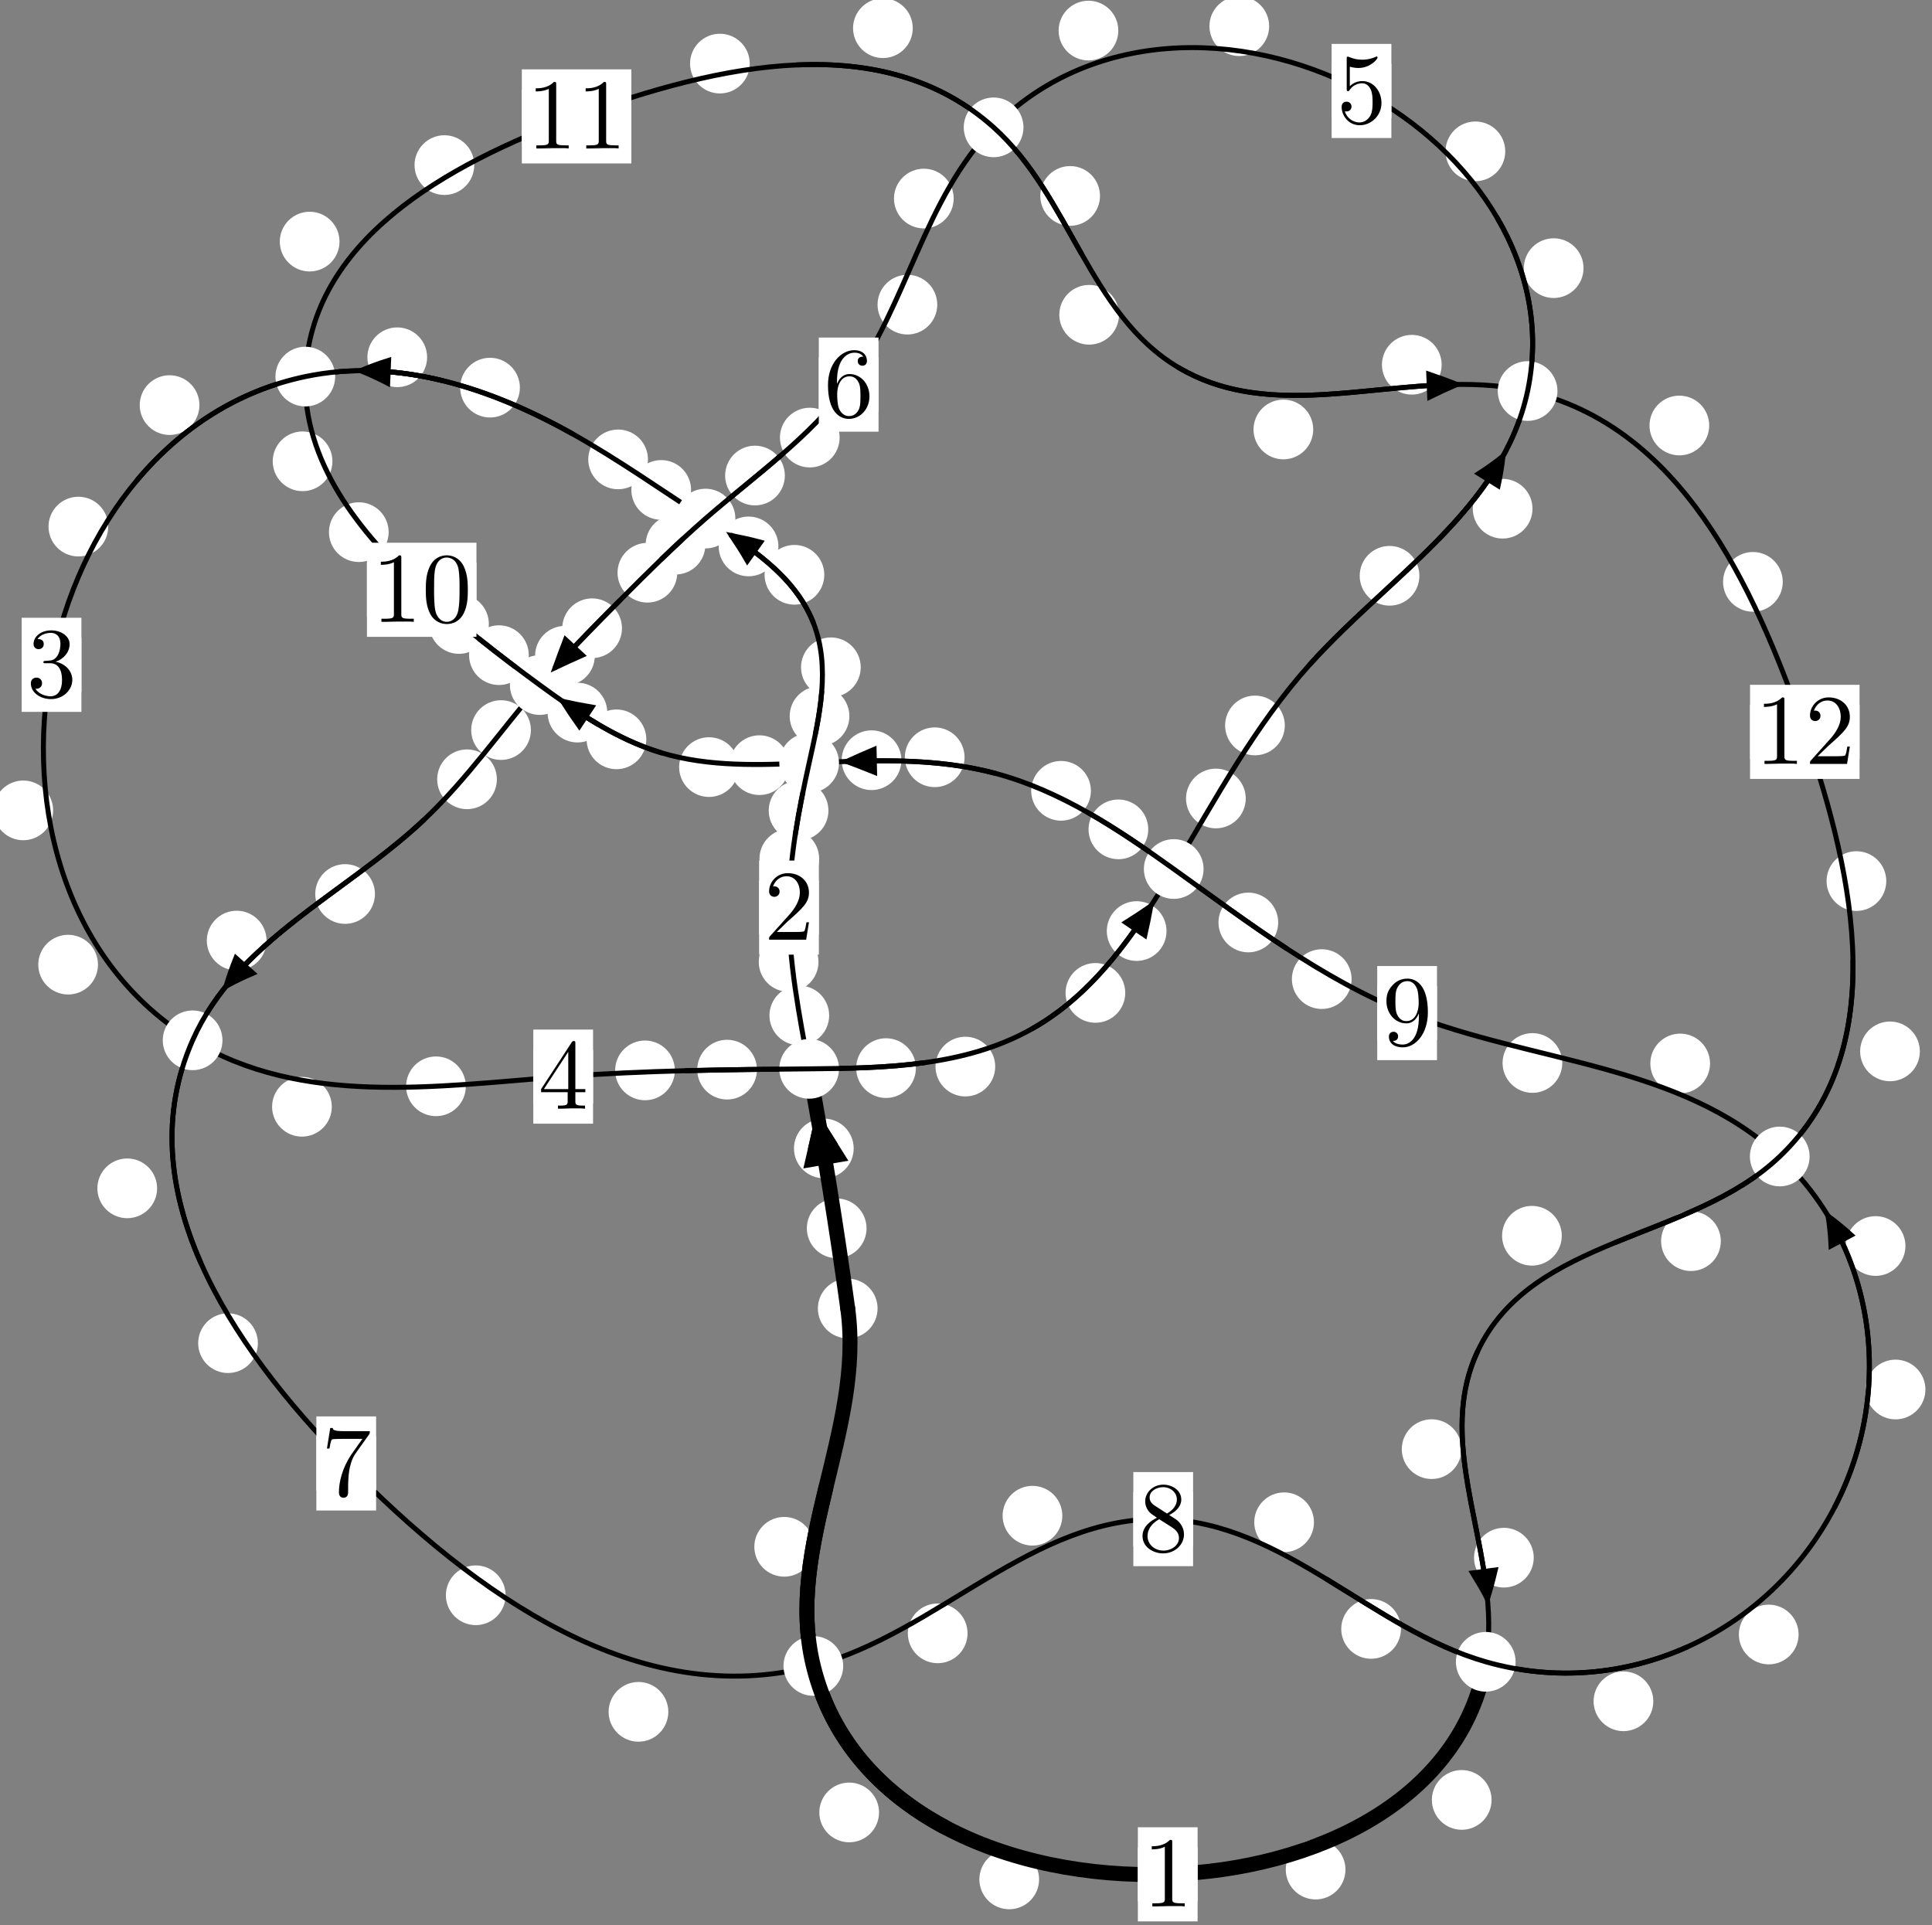 <?xml version="1.0"?>
<!-- Created by MetaPost 1.999 on 2021.07.06:0008 -->
<svg version="1.1" xmlns="http://www.w3.org/2000/svg" xmlns:xlink="http://www.w3.org/1999/xlink" width="193.403" height="192.712" viewBox="0 0 193.403 192.712">
<rect x="0" y="0" width="193.403" height="192.712" fill="#808080" stroke="none"/>
<!-- Original BoundingBox: -81.658325 -85.343994 111.745041 107.368011 -->
  <defs>
    <g transform="scale(0.01,0.01)" id="GLYPHcmr10_48">
      <path style="fill-rule: evenodd;" d="M460 -320C460 -400,455 -480,420 -554C374 -650,292 -666,250 -666C190 -666,117 -640,76 -547C44 -478,39 -400,39 -320C39 -245,43 -155,84 -79C127 2,200 22,249 22C303 22,379 1,423 -94C455 -163,460 -241,460 -320M249 -0C210 -0,151 -25,133 -121C122 -181,122 -273,122 -332C122 -396,122 -462,130 -516C149 -635,224 -644,249 -644C282 -644,348 -626,367 -527C377 -471,377 -395,377 -332C377 -257,377 -189,366 -125C351 -30,294 -0,249 -0"></path>
    </g>
    <g transform="scale(0.01,0.01)" id="GLYPHcmr10_49">
      <path style="fill-rule: evenodd;" d="M294 -640C294 -664,294 -666,271 -666C209 -602,121 -602,89 -602L89 -571C109 -571,168 -571,220 -597L220 -79C220 -43,217 -31,127 -31L95 -31L95 -0L257 -0L130 -3L217 -3L257 -3L297 -3L384 -3L419 -0L419 -31L387 -31C297 -31,294 -42,294 -79"></path>
    </g>
    <g transform="scale(0.01,0.01)" id="GLYPHcmr10_50">
      <path style="fill-rule: evenodd;" d="M127 -77L233 -180C389 -318,449 -372,449 -472C449 -586,359 -666,237 -666C124 -666,50 -574,50 -485C50 -429,100 -429,103 -429C120 -429,155 -441,155 -482C155 -508,137 -534,102 -534C94 -534,92 -534,89 -533C112 -598,166 -635,224 -635C315 -635,358 -554,358 -472C358 -392,308 -313,253 -251L61 -37C50 -26,50 -24,50 -0L421 -0L449 -174L424 -174C419 -144,412 -100,402 -85C395 -77,329 -77,307 -77"></path>
    </g>
    <g transform="scale(0.01,0.01)" id="GLYPHcmr10_51">
      <path style="fill-rule: evenodd;" d="M290 -352C372 -379,430 -449,430 -528C430 -610,342 -666,246 -666C145 -666,69 -606,69 -530C69 -497,91 -478,120 -478C151 -478,171 -500,171 -529C171 -579,124 -579,109 -579C140 -628,206 -641,242 -641C283 -641,338 -619,338 -529C338 -517,336 -459,310 -415C280 -367,246 -364,221 -363C213 -362,189 -360,182 -360C174 -359,167 -358,167 -348C167 -337,174 -337,191 -337L235 -337C317 -337,354 -269,354 -171C354 -35,285 -6,241 -6C198 -6,123 -23,88 -82C123 -77,154 -99,154 -137C154 -173,127 -193,98 -193C74 -193,42 -179,42 -135C42 -44,135 22,244 22C366 22,457 -69,457 -171C457 -253,394 -331,290 -352"></path>
    </g>
    <g transform="scale(0.01,0.01)" id="GLYPHcmr10_52">
      <path style="fill-rule: evenodd;" d="M294 -165L294 -78C294 -42,292 -31,218 -31L197 -31L197 -0L332 -0L238 -3L290 -3L332 -3L374 -3L427 -3L468 -0L468 -31L447 -31C373 -31,371 -42,371 -78L371 -165L471 -165L471 -196L371 -196L371 -651C371 -671,371 -677,355 -677C346 -677,343 -677,335 -665L28 -196L28 -165M300 -196L56 -196L300 -569"></path>
    </g>
    <g transform="scale(0.01,0.01)" id="GLYPHcmr10_53">
      <path style="fill-rule: evenodd;" d="M449 -201C449 -320,367 -420,259 -420C211 -420,168 -404,132 -369L132 -564C152 -558,185 -551,217 -551C340 -551,410 -642,410 -655C410 -661,407 -666,400 -666C399 -666,397 -666,392 -663C372 -654,323 -634,256 -634C216 -634,170 -641,123 -662C115 -665,113 -665,111 -665C101 -665,101 -657,101 -641L101 -345C101 -327,101 -319,115 -319C122 -319,124 -322,128 -328C139 -344,176 -398,257 -398C309 -398,334 -352,342 -334C358 -297,360 -258,360 -208C360 -173,360 -113,336 -71C312 -32,275 -6,229 -6C156 -6,99 -59,82 -118C85 -117,88 -116,99 -116C132 -116,149 -141,149 -165C149 -189,132 -214,99 -214C85 -214,50 -207,50 -161C50 -75,119 22,231 22C347 22,449 -74,449 -201"></path>
    </g>
    <g transform="scale(0.01,0.01)" id="GLYPHcmr10_54">
      <path style="fill-rule: evenodd;" d="M132 -328L132 -352C132 -605,256 -641,307 -641C331 -641,373 -635,395 -601C380 -601,340 -601,340 -556C340 -525,364 -510,386 -510C402 -510,432 -519,432 -558C432 -618,388 -666,305 -666C177 -666,42 -537,42 -316C42 -49,158 22,251 22C362 22,457 -72,457 -204C457 -331,368 -427,257 -427C189 -427,152 -376,132 -328M251 -6C188 -6,158 -66,152 -81C134 -128,134 -208,134 -226C134 -304,166 -404,256 -404C272 -404,318 -404,349 -342C367 -305,367 -254,367 -205C367 -157,367 -107,350 -71C320 -11,274 -6,251 -6"></path>
    </g>
    <g transform="scale(0.01,0.01)" id="GLYPHcmr10_55">
      <path style="fill-rule: evenodd;" d="M476 -609C485 -621,485 -623,485 -644L242 -644C120 -644,118 -657,114 -676L89 -676L56 -470L81 -470C84 -486,93 -549,106 -561C113 -567,191 -567,204 -567L411 -567C400 -551,321 -442,299 -409C209 -274,176 -135,176 -33C176 -23,176 22,222 22C268 22,268 -23,268 -33L268 -84C268 -139,271 -194,279 -248C283 -271,297 -357,341 -419"></path>
    </g>
    <g transform="scale(0.01,0.01)" id="GLYPHcmr10_56">
      <path style="fill-rule: evenodd;" d="M163 -457C117 -487,113 -521,113 -538C113 -599,178 -641,249 -641C322 -641,386 -589,386 -517C386 -460,347 -412,287 -377M309 -362C381 -399,430 -451,430 -517C430 -609,341 -666,250 -666C150 -666,69 -592,69 -499C69 -481,71 -436,113 -389C124 -377,161 -352,186 -335C128 -306,42 -250,42 -151C42 -45,144 22,249 22C362 22,457 -61,457 -168C457 -204,446 -249,408 -291C389 -312,373 -322,309 -362M209 -320L332 -242C360 -223,407 -193,407 -132C407 -58,332 -6,250 -6C164 -6,92 -68,92 -151C92 -209,124 -273,209 -320"></path>
    </g>
    <g transform="scale(0.01,0.01)" id="GLYPHcmr10_57">
      <path style="fill-rule: evenodd;" d="M367 -318L367 -286C367 -52,263 -6,205 -6C188 -6,134 -8,107 -42C151 -42,159 -71,159 -88C159 -119,135 -134,113 -134C97 -134,67 -125,67 -86C67 -19,121 22,206 22C335 22,457 -114,457 -329C457 -598,342 -666,253 -666C198 -666,149 -648,106 -603C65 -558,42 -516,42 -441C42 -316,130 -218,242 -218C303 -218,344 -260,367 -318M243 -241C227 -241,181 -241,150 -304C132 -341,132 -391,132 -440C132 -494,132 -541,153 -578C180 -628,218 -641,253 -641C299 -641,332 -607,349 -562C361 -530,365 -467,365 -421C365 -338,331 -241,243 -241"></path>
    </g>
  </defs>
  <path d="M86.745 122.964C86.745 122.171,86.43 121.411,85.87 120.85C85.309 120.29,84.549 119.975,83.756 119.975C82.964 119.975,82.204 120.29,81.643 120.85C81.083 121.411,80.768 122.171,80.768 122.964C80.768 123.756,81.083 124.517,81.643 125.077C82.204 125.638,82.964 125.953,83.756 125.953C84.549 125.953,85.309 125.638,85.87 125.077C86.43 124.517,86.745 123.756,86.745 122.964Z" style="fill: rgb(100%,100%,100%);stroke: none;"></path>
  <path d="M87.85 130.988C87.85 130.195,87.535 129.435,86.975 128.875C86.414 128.314,85.654 127.999,84.862 127.999C84.069 127.999,83.309 128.314,82.748 128.875C82.188 129.435,81.873 130.195,81.873 130.988C81.873 131.781,82.188 132.541,82.748 133.101C83.309 133.662,84.069 133.977,84.862 133.977C85.654 133.977,86.414 133.662,86.975 133.101C87.535 132.541,87.85 131.781,87.85 130.988Z" style="fill: rgb(100%,100%,100%);stroke: none;"></path>
  <path d="M83.003 101.656C83.003 100.863,82.688 100.103,82.128 99.542C81.567 98.982,80.807 98.667,80.015 98.667C79.222 98.667,78.462 98.982,77.901 99.542C77.341 100.103,77.026 100.863,77.026 101.656C77.026 102.448,77.341 103.209,77.901 103.769C78.462 104.33,79.222 104.645,80.015 104.645C80.807 104.645,81.567 104.33,82.128 103.769C82.688 103.209,83.003 102.448,83.003 101.656Z" style="fill: rgb(100%,100%,100%);stroke: none;"></path>
  <path d="M85.458 114.966C85.458 114.173,85.143 113.413,84.582 112.852C84.022 112.292,83.262 111.977,82.469 111.977C81.676 111.977,80.916 112.292,80.356 112.852C79.795 113.413,79.48 114.173,79.48 114.966C79.48 115.758,79.795 116.519,80.356 117.079C80.916 117.64,81.676 117.954,82.469 117.954C83.262 117.954,84.022 117.64,84.582 117.079C85.143 116.519,85.458 115.758,85.458 114.966Z" style="fill: rgb(100%,100%,100%);stroke: none;"></path>
  <path d="M82.004 85.969C82.004 85.177,81.689 84.416,81.128 83.856C80.568 83.295,79.808 82.98,79.015 82.98C78.222 82.98,77.462 83.295,76.902 83.856C76.341 84.416,76.026 85.177,76.026 85.969C76.026 86.762,76.341 87.522,76.902 88.083C77.462 88.643,78.222 88.958,79.015 88.958C79.808 88.958,80.568 88.643,81.128 88.083C81.689 87.522,82.004 86.762,82.004 85.969Z" style="fill: rgb(100%,100%,100%);stroke: none;"></path>
  <path d="M81.934 96.297C81.934 95.504,81.619 94.744,81.058 94.183C80.498 93.623,79.738 93.308,78.945 93.308C78.152 93.308,77.392 93.623,76.832 94.183C76.271 94.744,75.956 95.504,75.956 96.297C75.956 97.089,76.271 97.85,76.832 98.41C77.392 98.971,78.152 99.285,78.945 99.285C79.738 99.285,80.498 98.971,81.058 98.41C81.619 97.85,81.934 97.089,81.934 96.297Z" style="fill: rgb(100%,100%,100%);stroke: none;"></path>
  <path d="M85.028 71.692C85.028 70.9,84.713 70.14,84.153 69.579C83.592 69.019,82.832 68.704,82.039 68.704C81.247 68.704,80.486 69.019,79.926 69.579C79.366 70.14,79.051 70.9,79.051 71.692C79.051 72.485,79.366 73.245,79.926 73.806C80.486 74.366,81.247 74.681,82.039 74.681C82.832 74.681,83.592 74.366,84.153 73.806C84.713 73.245,85.028 72.485,85.028 71.692Z" style="fill: rgb(100%,100%,100%);stroke: none;"></path>
  <path d="M82.931 81.149C82.931 80.356,82.616 79.596,82.055 79.035C81.495 78.475,80.735 78.16,79.942 78.16C79.149 78.16,78.389 78.475,77.829 79.035C77.268 79.596,76.953 80.356,76.953 81.149C76.953 81.941,77.268 82.702,77.829 83.262C78.389 83.822,79.149 84.137,79.942 84.137C80.735 84.137,81.495 83.822,82.055 83.262C82.616 82.702,82.931 81.941,82.931 81.149Z" style="fill: rgb(100%,100%,100%);stroke: none;"></path>
  <path d="M82.515 57.542C82.515 56.749,82.201 55.989,81.64 55.429C81.08 54.868,80.319 54.553,79.527 54.553C78.734 54.553,77.974 54.868,77.413 55.429C76.853 55.989,76.538 56.749,76.538 57.542C76.538 58.335,76.853 59.095,77.413 59.655C77.974 60.216,78.734 60.531,79.527 60.531C80.319 60.531,81.08 60.216,81.64 59.655C82.201 59.095,82.515 58.335,82.515 57.542Z" style="fill: rgb(100%,100%,100%);stroke: none;"></path>
  <path d="M86.164 66.8C86.164 66.008,85.849 65.248,85.289 64.687C84.728 64.127,83.968 63.812,83.175 63.812C82.383 63.812,81.623 64.127,81.062 64.687C80.502 65.248,80.187 66.008,80.187 66.8C80.187 67.593,80.502 68.353,81.062 68.914C81.623 69.474,82.383 69.789,83.175 69.789C83.968 69.789,84.728 69.474,85.289 68.914C85.849 68.353,86.164 67.593,86.164 66.8Z" style="fill: rgb(100%,100%,100%);stroke: none;"></path>
  <path d="M69.18 49.047C69.18 48.254,68.865 47.494,68.304 46.933C67.744 46.373,66.984 46.058,66.191 46.058C65.398 46.058,64.638 46.373,64.078 46.933C63.517 47.494,63.202 48.254,63.202 49.047C63.202 49.839,63.517 50.6,64.078 51.16C64.638 51.721,65.398 52.036,66.191 52.036C66.984 52.036,67.744 51.721,68.304 51.16C68.865 50.6,69.18 49.839,69.18 49.047Z" style="fill: rgb(100%,100%,100%);stroke: none;"></path>
  <path d="M77.923 54.701C77.923 53.908,77.608 53.148,77.048 52.588C76.488 52.027,75.727 51.712,74.935 51.712C74.142 51.712,73.382 52.027,72.821 52.588C72.261 53.148,71.946 53.908,71.946 54.701C71.946 55.494,72.261 56.254,72.821 56.814C73.382 57.375,74.142 57.69,74.935 57.69C75.727 57.69,76.488 57.375,77.048 56.814C77.608 56.254,77.923 55.494,77.923 54.701Z" style="fill: rgb(100%,100%,100%);stroke: none;"></path>
  <path d="M52.043 38.805C52.043 38.012,51.728 37.252,51.168 36.692C50.607 36.131,49.847 35.816,49.054 35.816C48.262 35.816,47.501 36.131,46.941 36.692C46.38 37.252,46.065 38.012,46.065 38.805C46.065 39.598,46.38 40.358,46.941 40.918C47.501 41.479,48.262 41.794,49.054 41.794C49.847 41.794,50.607 41.479,51.168 40.918C51.728 40.358,52.043 39.598,52.043 38.805Z" style="fill: rgb(100%,100%,100%);stroke: none;"></path>
  <path d="M64.864 45.989C64.864 45.196,64.549 44.436,63.989 43.875C63.428 43.315,62.668 43,61.875 43C61.083 43,60.322 43.315,59.762 43.875C59.202 44.436,58.887 45.196,58.887 45.989C58.887 46.781,59.202 47.541,59.762 48.102C60.322 48.662,61.083 48.977,61.875 48.977C62.668 48.977,63.428 48.662,63.989 48.102C64.549 47.541,64.864 46.781,64.864 45.989Z" style="fill: rgb(100%,100%,100%);stroke: none;"></path>
  <path d="M19.964 40.554C19.964 39.761,19.65 39.001,19.089 38.441C18.529 37.88,17.768 37.565,16.976 37.565C16.183 37.565,15.423 37.88,14.862 38.441C14.302 39.001,13.987 39.761,13.987 40.554C13.987 41.347,14.302 42.107,14.862 42.667C15.423 43.228,16.183 43.543,16.976 43.543C17.768 43.543,18.529 43.228,19.089 42.667C19.65 42.107,19.964 41.347,19.964 40.554Z" style="fill: rgb(100%,100%,100%);stroke: none;"></path>
  <path d="M42.756 35.765C42.756 34.973,42.441 34.212,41.88 33.652C41.32 33.091,40.56 32.776,39.767 32.776C38.974 32.776,38.214 33.091,37.654 33.652C37.093 34.212,36.778 34.973,36.778 35.765C36.778 36.558,37.093 37.318,37.654 37.879C38.214 38.439,38.974 38.754,39.767 38.754C40.56 38.754,41.32 38.439,41.88 37.879C42.441 37.318,42.756 36.558,42.756 35.765Z" style="fill: rgb(100%,100%,100%);stroke: none;"></path>
  <path d="M5.319 81.126C5.319 80.333,5.004 79.573,4.444 79.012C3.883 78.452,3.123 78.137,2.33 78.137C1.538 78.137,0.778 78.452,0.217 79.012C-0.343 79.573,-0.658 80.333,-0.658 81.126C-0.658 81.918,-0.343 82.678,0.217 83.239C0.778 83.799,1.538 84.114,2.33 84.114C3.123 84.114,3.883 83.799,4.444 83.239C5.004 82.678,5.319 81.918,5.319 81.126Z" style="fill: rgb(100%,100%,100%);stroke: none;"></path>
  <path d="M10.834 52.716C10.834 51.923,10.519 51.163,9.959 50.602C9.398 50.042,8.638 49.727,7.846 49.727C7.053 49.727,6.293 50.042,5.732 50.602C5.172 51.163,4.857 51.923,4.857 52.716C4.857 53.508,5.172 54.268,5.732 54.829C6.293 55.389,7.053 55.704,7.846 55.704C8.638 55.704,9.398 55.389,9.959 54.829C10.519 54.268,10.834 53.508,10.834 52.716Z" style="fill: rgb(100%,100%,100%);stroke: none;"></path>
  <path d="M33.215 110.796C33.215 110.003,32.9 109.243,32.339 108.682C31.779 108.122,31.019 107.807,30.226 107.807C29.433 107.807,28.673 108.122,28.113 108.682C27.552 109.243,27.237 110.003,27.237 110.796C27.237 111.588,27.552 112.349,28.113 112.909C28.673 113.469,29.433 113.784,30.226 113.784C31.019 113.784,31.779 113.469,32.339 112.909C32.9 112.349,33.215 111.588,33.215 110.796Z" style="fill: rgb(100%,100%,100%);stroke: none;"></path>
  <path d="M9.809 96.569C9.809 95.776,9.494 95.016,8.934 94.455C8.373 93.895,7.613 93.58,6.82 93.58C6.028 93.58,5.268 93.895,4.707 94.455C4.147 95.016,3.832 95.776,3.832 96.569C3.832 97.361,4.147 98.122,4.707 98.682C5.268 99.242,6.028 99.557,6.82 99.557C7.613 99.557,8.373 99.242,8.934 98.682C9.494 98.122,9.809 97.361,9.809 96.569Z" style="fill: rgb(100%,100%,100%);stroke: none;"></path>
  <path d="M67.557 107.154C67.557 106.362,67.242 105.601,66.681 105.041C66.121 104.48,65.361 104.165,64.568 104.165C63.775 104.165,63.015 104.48,62.455 105.041C61.894 105.601,61.579 106.362,61.579 107.154C61.579 107.947,61.894 108.707,62.455 109.268C63.015 109.828,63.775 110.143,64.568 110.143C65.361 110.143,66.121 109.828,66.681 109.268C67.242 108.707,67.557 107.947,67.557 107.154Z" style="fill: rgb(100%,100%,100%);stroke: none;"></path>
  <path d="M46.633 108.747C46.633 107.955,46.318 107.195,45.757 106.634C45.197 106.074,44.436 105.759,43.644 105.759C42.851 105.759,42.091 106.074,41.53 106.634C40.97 107.195,40.655 107.955,40.655 108.747C40.655 109.54,40.97 110.3,41.53 110.861C42.091 111.421,42.851 111.736,43.644 111.736C44.436 111.736,45.197 111.421,45.757 110.861C46.318 110.3,46.633 109.54,46.633 108.747Z" style="fill: rgb(100%,100%,100%);stroke: none;"></path>
  <path d="M91.685 106.926C91.685 106.133,91.37 105.373,90.81 104.812C90.249 104.252,89.489 103.937,88.697 103.937C87.904 103.937,87.144 104.252,86.583 104.812C86.023 105.373,85.708 106.133,85.708 106.926C85.708 107.718,86.023 108.479,86.583 109.039C87.144 109.6,87.904 109.915,88.697 109.915C89.489 109.915,90.249 109.6,90.81 109.039C91.37 108.479,91.685 107.718,91.685 106.926Z" style="fill: rgb(100%,100%,100%);stroke: none;"></path>
  <path d="M75.775 107.079C75.775 106.287,75.46 105.526,74.9 104.966C74.339 104.405,73.579 104.09,72.786 104.09C71.994 104.09,71.234 104.405,70.673 104.966C70.113 105.526,69.798 106.287,69.798 107.079C69.798 107.872,70.113 108.632,70.673 109.193C71.234 109.753,71.994 110.068,72.786 110.068C73.579 110.068,74.339 109.753,74.9 109.193C75.46 108.632,75.775 107.872,75.775 107.079Z" style="fill: rgb(100%,100%,100%);stroke: none;"></path>
  <path d="M112.644 99.397C112.644 98.604,112.329 97.844,111.769 97.283C111.209 96.723,110.448 96.408,109.656 96.408C108.863 96.408,108.103 96.723,107.542 97.283C106.982 97.844,106.667 98.604,106.667 99.397C106.667 100.189,106.982 100.95,107.542 101.51C108.103 102.071,108.863 102.385,109.656 102.385C110.448 102.385,111.209 102.071,111.769 101.51C112.329 100.95,112.644 100.189,112.644 99.397Z" style="fill: rgb(100%,100%,100%);stroke: none;"></path>
  <path d="M99.626 106.772C99.626 105.98,99.311 105.22,98.75 104.659C98.19 104.099,97.43 103.784,96.637 103.784C95.844 103.784,95.084 104.099,94.524 104.659C93.963 105.22,93.648 105.98,93.648 106.772C93.648 107.565,93.963 108.325,94.524 108.886C95.084 109.446,95.844 109.761,96.637 109.761C97.43 109.761,98.19 109.446,98.75 108.886C99.311 108.325,99.626 107.565,99.626 106.772Z" style="fill: rgb(100%,100%,100%);stroke: none;"></path>
  <path d="M124.705 79.935C124.705 79.142,124.39 78.382,123.829 77.821C123.269 77.261,122.509 76.946,121.716 76.946C120.923 76.946,120.163 77.261,119.603 77.821C119.042 78.382,118.727 79.142,118.727 79.935C118.727 80.727,119.042 81.487,119.603 82.048C120.163 82.608,120.923 82.923,121.716 82.923C122.509 82.923,123.269 82.608,123.829 82.048C124.39 81.487,124.705 80.727,124.705 79.935Z" style="fill: rgb(100%,100%,100%);stroke: none;"></path>
  <path d="M116.774 93.207C116.774 92.414,116.459 91.654,115.898 91.093C115.338 90.533,114.578 90.218,113.785 90.218C112.992 90.218,112.232 90.533,111.672 91.093C111.111 91.654,110.796 92.414,110.796 93.207C110.796 93.999,111.111 94.759,111.672 95.32C112.232 95.88,112.992 96.195,113.785 96.195C114.578 96.195,115.338 95.88,115.898 95.32C116.459 94.759,116.774 93.999,116.774 93.207Z" style="fill: rgb(100%,100%,100%);stroke: none;"></path>
  <path d="M142.089 57.641C142.089 56.848,141.774 56.088,141.214 55.527C140.653 54.967,139.893 54.652,139.101 54.652C138.308 54.652,137.548 54.967,136.987 55.527C136.427 56.088,136.112 56.848,136.112 57.641C136.112 58.433,136.427 59.193,136.987 59.754C137.548 60.314,138.308 60.629,139.101 60.629C139.893 60.629,140.653 60.314,141.214 59.754C141.774 59.193,142.089 58.433,142.089 57.641Z" style="fill: rgb(100%,100%,100%);stroke: none;"></path>
  <path d="M128.616 72.624C128.616 71.831,128.301 71.071,127.741 70.51C127.18 69.95,126.42 69.635,125.627 69.635C124.835 69.635,124.075 69.95,123.514 70.51C122.954 71.071,122.639 71.831,122.639 72.624C122.639 73.416,122.954 74.176,123.514 74.737C124.075 75.297,124.835 75.612,125.627 75.612C126.42 75.612,127.18 75.297,127.741 74.737C128.301 74.176,128.616 73.416,128.616 72.624Z" style="fill: rgb(100%,100%,100%);stroke: none;"></path>
  <path d="M158.52 26.843C158.52 26.051,158.205 25.29,157.644 24.73C157.084 24.169,156.324 23.855,155.531 23.855C154.738 23.855,153.978 24.169,153.418 24.73C152.857 25.29,152.542 26.051,152.542 26.843C152.542 27.636,152.857 28.396,153.418 28.957C153.978 29.517,154.738 29.832,155.531 29.832C156.324 29.832,157.084 29.517,157.644 28.957C158.205 28.396,158.52 27.636,158.52 26.843Z" style="fill: rgb(100%,100%,100%);stroke: none;"></path>
  <path d="M153.411 50.926C153.411 50.133,153.096 49.373,152.535 48.812C151.975 48.252,151.214 47.937,150.422 47.937C149.629 47.937,148.869 48.252,148.308 48.812C147.748 49.373,147.433 50.133,147.433 50.926C147.433 51.718,147.748 52.478,148.308 53.039C148.869 53.599,149.629 53.914,150.422 53.914C151.214 53.914,151.975 53.599,152.535 53.039C153.096 52.478,153.411 51.718,153.411 50.926Z" style="fill: rgb(100%,100%,100%);stroke: none;"></path>
  <path d="M127.049 2.621C127.049 1.828,126.734 1.068,126.173 0.507C125.613 -0.053,124.853 -0.368,124.06 -0.368C123.267 -0.368,122.507 -0.053,121.947 0.507C121.386 1.068,121.071 1.828,121.071 2.621C121.071 3.413,121.386 4.174,121.947 4.734C122.507 5.295,123.267 5.609,124.06 5.609C124.853 5.609,125.613 5.295,126.173 4.734C126.734 4.174,127.049 3.413,127.049 2.621Z" style="fill: rgb(100%,100%,100%);stroke: none;"></path>
  <path d="M150.683 15.151C150.683 14.358,150.368 13.598,149.808 13.037C149.247 12.477,148.487 12.162,147.695 12.162C146.902 12.162,146.142 12.477,145.581 13.037C145.021 13.598,144.706 14.358,144.706 15.151C144.706 15.943,145.021 16.703,145.581 17.264C146.142 17.824,146.902 18.139,147.695 18.139C148.487 18.139,149.247 17.824,149.808 17.264C150.368 16.703,150.683 15.943,150.683 15.151Z" style="fill: rgb(100%,100%,100%);stroke: none;"></path>
  <path d="M95.468 19.876C95.468 19.084,95.153 18.324,94.593 17.763C94.032 17.203,93.272 16.888,92.48 16.888C91.687 16.888,90.927 17.203,90.366 17.763C89.806 18.324,89.491 19.084,89.491 19.876C89.491 20.669,89.806 21.429,90.366 21.99C90.927 22.55,91.687 22.865,92.48 22.865C93.272 22.865,94.032 22.55,94.593 21.99C95.153 21.429,95.468 20.669,95.468 19.876Z" style="fill: rgb(100%,100%,100%);stroke: none;"></path>
  <path d="M111.949 3.061C111.949 2.269,111.634 1.508,111.074 0.948C110.513 0.387,109.753 0.073,108.961 0.073C108.168 0.073,107.408 0.387,106.847 0.948C106.287 1.508,105.972 2.269,105.972 3.061C105.972 3.854,106.287 4.614,106.847 5.175C107.408 5.735,108.168 6.05,108.961 6.05C109.753 6.05,110.513 5.735,111.074 5.175C111.634 4.614,111.949 3.854,111.949 3.061Z" style="fill: rgb(100%,100%,100%);stroke: none;"></path>
  <path d="M84.052 43.805C84.052 43.013,83.737 42.253,83.177 41.692C82.616 41.132,81.856 40.817,81.063 40.817C80.271 40.817,79.51 41.132,78.95 41.692C78.39 42.253,78.075 43.013,78.075 43.805C78.075 44.598,78.39 45.358,78.95 45.919C79.51 46.479,80.271 46.794,81.063 46.794C81.856 46.794,82.616 46.479,83.177 45.919C83.737 45.358,84.052 44.598,84.052 43.805Z" style="fill: rgb(100%,100%,100%);stroke: none;"></path>
  <path d="M93.825 30.497C93.825 29.704,93.51 28.944,92.949 28.384C92.389 27.823,91.629 27.508,90.836 27.508C90.043 27.508,89.283 27.823,88.723 28.384C88.162 28.944,87.847 29.704,87.847 30.497C87.847 31.29,88.162 32.05,88.723 32.61C89.283 33.171,90.043 33.486,90.836 33.486C91.629 33.486,92.389 33.171,92.949 32.61C93.51 32.05,93.825 31.29,93.825 30.497Z" style="fill: rgb(100%,100%,100%);stroke: none;"></path>
  <path d="M70.613 54.524C70.613 53.731,70.298 52.971,69.737 52.41C69.177 51.85,68.417 51.535,67.624 51.535C66.831 51.535,66.071 51.85,65.511 52.41C64.95 52.971,64.635 53.731,64.635 54.524C64.635 55.316,64.95 56.076,65.511 56.637C66.071 57.197,66.831 57.512,67.624 57.512C68.417 57.512,69.177 57.197,69.737 56.637C70.298 56.076,70.613 55.316,70.613 54.524Z" style="fill: rgb(100%,100%,100%);stroke: none;"></path>
  <path d="M78.568 47.605C78.568 46.813,78.253 46.053,77.692 45.492C77.132 44.932,76.372 44.617,75.579 44.617C74.786 44.617,74.026 44.932,73.466 45.492C72.905 46.053,72.59 46.813,72.59 47.605C72.59 48.398,72.905 49.158,73.466 49.719C74.026 50.279,74.786 50.594,75.579 50.594C76.372 50.594,77.132 50.279,77.692 49.719C78.253 49.158,78.568 48.398,78.568 47.605Z" style="fill: rgb(100%,100%,100%);stroke: none;"></path>
  <path d="M62.263 62.893C62.263 62.1,61.948 61.34,61.388 60.779C60.827 60.219,60.067 59.904,59.274 59.904C58.482 59.904,57.722 60.219,57.161 60.779C56.601 61.34,56.286 62.1,56.286 62.893C56.286 63.685,56.601 64.445,57.161 65.006C57.722 65.566,58.482 65.881,59.274 65.881C60.067 65.881,60.827 65.566,61.388 65.006C61.948 64.445,62.263 63.685,62.263 62.893Z" style="fill: rgb(100%,100%,100%);stroke: none;"></path>
  <path d="M67.796 57.333C67.796 56.541,67.481 55.781,66.92 55.22C66.36 54.66,65.6 54.345,64.807 54.345C64.014 54.345,63.254 54.66,62.694 55.22C62.133 55.781,61.818 56.541,61.818 57.333C61.818 58.126,62.133 58.886,62.694 59.447C63.254 60.007,64.014 60.322,64.807 60.322C65.6 60.322,66.36 60.007,66.92 59.447C67.481 58.886,67.796 58.126,67.796 57.333Z" style="fill: rgb(100%,100%,100%);stroke: none;"></path>
  <path d="M53.145 73.085C53.145 72.293,52.831 71.532,52.27 70.972C51.71 70.411,50.949 70.097,50.157 70.097C49.364 70.097,48.604 70.411,48.043 70.972C47.483 71.532,47.168 72.293,47.168 73.085C47.168 73.878,47.483 74.638,48.043 75.199C48.604 75.759,49.364 76.074,50.157 76.074C50.949 76.074,51.71 75.759,52.27 75.199C52.831 74.638,53.145 73.878,53.145 73.085Z" style="fill: rgb(100%,100%,100%);stroke: none;"></path>
  <path d="M59.544 65.645C59.544 64.852,59.229 64.092,58.668 63.532C58.108 62.971,57.348 62.656,56.555 62.656C55.762 62.656,55.002 62.971,54.442 63.532C53.881 64.092,53.566 64.852,53.566 65.645C53.566 66.438,53.881 67.198,54.442 67.758C55.002 68.319,55.762 68.634,56.555 68.634C57.348 68.634,58.108 68.319,58.668 67.758C59.229 67.198,59.544 66.438,59.544 65.645Z" style="fill: rgb(100%,100%,100%);stroke: none;"></path>
  <path d="M37.534 89.496C37.534 88.703,37.219 87.943,36.659 87.383C36.098 86.822,35.338 86.507,34.546 86.507C33.753 86.507,32.993 86.822,32.432 87.383C31.872 87.943,31.557 88.703,31.557 89.496C31.557 90.289,31.872 91.049,32.432 91.609C32.993 92.17,33.753 92.485,34.546 92.485C35.338 92.485,36.098 92.17,36.659 91.609C37.219 91.049,37.534 90.289,37.534 89.496Z" style="fill: rgb(100%,100%,100%);stroke: none;"></path>
  <path d="M49.74 78.013C49.74 77.22,49.425 76.46,48.865 75.9C48.305 75.339,47.544 75.024,46.752 75.024C45.959 75.024,45.199 75.339,44.638 75.9C44.078 76.46,43.763 77.22,43.763 78.013C43.763 78.806,44.078 79.566,44.638 80.126C45.199 80.687,45.959 81.002,46.752 81.002C47.544 81.002,48.305 80.687,48.865 80.126C49.425 79.566,49.74 78.806,49.74 78.013Z" style="fill: rgb(100%,100%,100%);stroke: none;"></path>
  <path d="M15.726 118.961C15.726 118.168,15.411 117.408,14.85 116.848C14.29 116.287,13.53 115.972,12.737 115.972C11.944 115.972,11.184 116.287,10.624 116.848C10.063 117.408,9.748 118.168,9.748 118.961C9.748 119.754,10.063 120.514,10.624 121.074C11.184 121.635,11.944 121.95,12.737 121.95C13.53 121.95,14.29 121.635,14.85 121.074C15.411 120.514,15.726 119.754,15.726 118.961Z" style="fill: rgb(100%,100%,100%);stroke: none;"></path>
  <path d="M26.682 94.159C26.682 93.366,26.367 92.606,25.806 92.045C25.246 91.485,24.486 91.17,23.693 91.17C22.9 91.17,22.14 91.485,21.58 92.045C21.019 92.606,20.704 93.366,20.704 94.159C20.704 94.951,21.019 95.712,21.58 96.272C22.14 96.833,22.9 97.147,23.693 97.147C24.486 97.147,25.246 96.833,25.806 96.272C26.367 95.712,26.682 94.951,26.682 94.159Z" style="fill: rgb(100%,100%,100%);stroke: none;"></path>
  <path d="M50.613 159.699C50.613 158.906,50.298 158.146,49.737 157.585C49.177 157.025,48.417 156.71,47.624 156.71C46.831 156.71,46.071 157.025,45.511 157.585C44.95 158.146,44.635 158.906,44.635 159.699C44.635 160.491,44.95 161.251,45.511 161.812C46.071 162.372,46.831 162.687,47.624 162.687C48.417 162.687,49.177 162.372,49.737 161.812C50.298 161.251,50.613 160.491,50.613 159.699Z" style="fill: rgb(100%,100%,100%);stroke: none;"></path>
  <path d="M25.815 134.46C25.815 133.667,25.5 132.907,24.94 132.347C24.379 131.786,23.619 131.471,22.826 131.471C22.034 131.471,21.274 131.786,20.713 132.347C20.153 132.907,19.838 133.667,19.838 134.46C19.838 135.253,20.153 136.013,20.713 136.573C21.274 137.134,22.034 137.449,22.826 137.449C23.619 137.449,24.379 137.134,24.94 136.573C25.5 136.013,25.815 135.253,25.815 134.46Z" style="fill: rgb(100%,100%,100%);stroke: none;"></path>
  <path d="M96.856 163.51C96.856 162.717,96.541 161.957,95.981 161.396C95.42 160.836,94.66 160.521,93.867 160.521C93.075 160.521,92.315 160.836,91.754 161.396C91.194 161.957,90.879 162.717,90.879 163.51C90.879 164.302,91.194 165.062,91.754 165.623C92.315 166.183,93.075 166.498,93.867 166.498C94.66 166.498,95.42 166.183,95.981 165.623C96.541 165.062,96.856 164.302,96.856 163.51Z" style="fill: rgb(100%,100%,100%);stroke: none;"></path>
  <path d="M66.903 171.367C66.903 170.574,66.588 169.814,66.027 169.254C65.467 168.693,64.707 168.378,63.914 168.378C63.121 168.378,62.361 168.693,61.801 169.254C61.24 169.814,60.925 170.574,60.925 171.367C60.925 172.16,61.24 172.92,61.801 173.48C62.361 174.041,63.121 174.356,63.914 174.356C64.707 174.356,65.467 174.041,66.027 173.48C66.588 172.92,66.903 172.16,66.903 171.367Z" style="fill: rgb(100%,100%,100%);stroke: none;"></path>
  <path d="M131.534 152.39C131.534 151.598,131.219 150.838,130.659 150.277C130.098 149.717,129.338 149.402,128.545 149.402C127.753 149.402,126.993 149.717,126.432 150.277C125.872 150.838,125.557 151.598,125.557 152.39C125.557 153.183,125.872 153.943,126.432 154.504C126.993 155.064,127.753 155.379,128.545 155.379C129.338 155.379,130.098 155.064,130.659 154.504C131.219 153.943,131.534 153.183,131.534 152.39Z" style="fill: rgb(100%,100%,100%);stroke: none;"></path>
  <path d="M106.345 151.735C106.345 150.942,106.03 150.182,105.469 149.622C104.909 149.061,104.148 148.746,103.356 148.746C102.563 148.746,101.803 149.061,101.242 149.622C100.682 150.182,100.367 150.942,100.367 151.735C100.367 152.528,100.682 153.288,101.242 153.848C101.803 154.409,102.563 154.724,103.356 154.724C104.148 154.724,104.909 154.409,105.469 153.848C106.03 153.288,106.345 152.528,106.345 151.735Z" style="fill: rgb(100%,100%,100%);stroke: none;"></path>
  <path d="M165.505 170.312C165.505 169.519,165.19 168.759,164.63 168.198C164.069 167.638,163.309 167.323,162.516 167.323C161.724 167.323,160.963 167.638,160.403 168.198C159.842 168.759,159.527 169.519,159.527 170.312C159.527 171.104,159.842 171.865,160.403 172.425C160.963 172.986,161.724 173.3,162.516 173.3C163.309 173.3,164.069 172.986,164.63 172.425C165.19 171.865,165.505 171.104,165.505 170.312Z" style="fill: rgb(100%,100%,100%);stroke: none;"></path>
  <path d="M140.243 163.066C140.243 162.273,139.928 161.513,139.367 160.953C138.807 160.392,138.047 160.077,137.254 160.077C136.461 160.077,135.701 160.392,135.141 160.953C134.58 161.513,134.265 162.273,134.265 163.066C134.265 163.859,134.58 164.619,135.141 165.179C135.701 165.74,136.461 166.055,137.254 166.055C138.047 166.055,138.807 165.74,139.367 165.179C139.928 164.619,140.243 163.859,140.243 163.066Z" style="fill: rgb(100%,100%,100%);stroke: none;"></path>
  <path d="M192.745 139.1C192.745 138.307,192.43 137.547,191.87 136.987C191.309 136.426,190.549 136.111,189.756 136.111C188.964 136.111,188.203 136.426,187.643 136.987C187.083 137.547,186.768 138.307,186.768 139.1C186.768 139.893,187.083 140.653,187.643 141.213C188.203 141.774,188.964 142.089,189.756 142.089C190.549 142.089,191.309 141.774,191.87 141.213C192.43 140.653,192.745 139.893,192.745 139.1Z" style="fill: rgb(100%,100%,100%);stroke: none;"></path>
  <path d="M180.048 163.625C180.048 162.833,179.733 162.073,179.172 161.512C178.612 160.952,177.852 160.637,177.059 160.637C176.266 160.637,175.506 160.952,174.945 161.512C174.385 162.073,174.07 162.833,174.07 163.625C174.07 164.418,174.385 165.178,174.945 165.739C175.506 166.299,176.266 166.614,177.059 166.614C177.852 166.614,178.612 166.299,179.172 165.739C179.733 165.178,180.048 164.418,180.048 163.625Z" style="fill: rgb(100%,100%,100%);stroke: none;"></path>
  <path d="M171.184 106.462C171.184 105.67,170.869 104.909,170.308 104.349C169.748 103.788,168.988 103.474,168.195 103.474C167.402 103.474,166.642 103.788,166.082 104.349C165.521 104.909,165.206 105.67,165.206 106.462C165.206 107.255,165.521 108.015,166.082 108.576C166.642 109.136,167.402 109.451,168.195 109.451C168.988 109.451,169.748 109.136,170.308 108.576C170.869 108.015,171.184 107.255,171.184 106.462Z" style="fill: rgb(100%,100%,100%);stroke: none;"></path>
  <path d="M190.744 124.735C190.744 123.942,190.429 123.182,189.868 122.621C189.308 122.061,188.548 121.746,187.755 121.746C186.962 121.746,186.202 122.061,185.642 122.621C185.081 123.182,184.766 123.942,184.766 124.735C184.766 125.527,185.081 126.288,185.642 126.848C186.202 127.409,186.962 127.724,187.755 127.724C188.548 127.724,189.308 127.409,189.868 126.848C190.429 126.288,190.744 125.527,190.744 124.735Z" style="fill: rgb(100%,100%,100%);stroke: none;"></path>
  <path d="M135.302 98.016C135.302 97.223,134.987 96.463,134.427 95.902C133.866 95.342,133.106 95.027,132.313 95.027C131.521 95.027,130.76 95.342,130.2 95.902C129.639 96.463,129.324 97.223,129.324 98.016C129.324 98.808,129.639 99.569,130.2 100.129C130.76 100.689,131.521 101.004,132.313 101.004C133.106 101.004,133.866 100.689,134.427 100.129C134.987 99.569,135.302 98.808,135.302 98.016Z" style="fill: rgb(100%,100%,100%);stroke: none;"></path>
  <path d="M156.392 106.413C156.392 105.62,156.077 104.86,155.517 104.3C154.956 103.739,154.196 103.424,153.404 103.424C152.611 103.424,151.851 103.739,151.29 104.3C150.73 104.86,150.415 105.62,150.415 106.413C150.415 107.206,150.73 107.966,151.29 108.526C151.851 109.087,152.611 109.402,153.404 109.402C154.196 109.402,154.956 109.087,155.517 108.526C156.077 107.966,156.392 107.206,156.392 106.413Z" style="fill: rgb(100%,100%,100%);stroke: none;"></path>
  <path d="M114.945 83.025C114.945 82.232,114.63 81.472,114.07 80.912C113.509 80.351,112.749 80.036,111.956 80.036C111.164 80.036,110.403 80.351,109.843 80.912C109.283 81.472,108.968 82.232,108.968 83.025C108.968 83.818,109.283 84.578,109.843 85.138C110.403 85.699,111.164 86.014,111.956 86.014C112.749 86.014,113.509 85.699,114.07 85.138C114.63 84.578,114.945 83.818,114.945 83.025Z" style="fill: rgb(100%,100%,100%);stroke: none;"></path>
  <path d="M127.952 92.346C127.952 91.553,127.637 90.793,127.077 90.232C126.516 89.672,125.756 89.357,124.964 89.357C124.171 89.357,123.411 89.672,122.85 90.232C122.29 90.793,121.975 91.553,121.975 92.346C121.975 93.138,122.29 93.899,122.85 94.459C123.411 95.02,124.171 95.335,124.964 95.335C125.756 95.335,126.516 95.02,127.077 94.459C127.637 93.899,127.952 93.138,127.952 92.346Z" style="fill: rgb(100%,100%,100%);stroke: none;"></path>
  <path d="M96.557 75.808C96.557 75.015,96.242 74.255,95.681 73.694C95.121 73.134,94.361 72.819,93.568 72.819C92.775 72.819,92.015 73.134,91.455 73.694C90.894 74.255,90.579 75.015,90.579 75.808C90.579 76.6,90.894 77.361,91.455 77.921C92.015 78.482,92.775 78.797,93.568 78.797C94.361 78.797,95.121 78.482,95.681 77.921C96.242 77.361,96.557 76.6,96.557 75.808Z" style="fill: rgb(100%,100%,100%);stroke: none;"></path>
  <path d="M109.206 79.166C109.206 78.374,108.891 77.613,108.33 77.053C107.77 76.493,107.01 76.178,106.217 76.178C105.424 76.178,104.664 76.493,104.104 77.053C103.543 77.613,103.228 78.374,103.228 79.166C103.228 79.959,103.543 80.719,104.104 81.28C104.664 81.84,105.424 82.155,106.217 82.155C107.01 82.155,107.77 81.84,108.33 81.28C108.891 80.719,109.206 79.959,109.206 79.166Z" style="fill: rgb(100%,100%,100%);stroke: none;"></path>
  <path d="M79.012 76.598C79.012 75.806,78.697 75.046,78.136 74.485C77.576 73.925,76.816 73.61,76.023 73.61C75.23 73.61,74.47 73.925,73.91 74.485C73.349 75.046,73.034 75.806,73.034 76.598C73.034 77.391,73.349 78.151,73.91 78.712C74.47 79.272,75.23 79.587,76.023 79.587C76.816 79.587,77.576 79.272,78.136 78.712C78.697 78.151,79.012 77.391,79.012 76.598Z" style="fill: rgb(100%,100%,100%);stroke: none;"></path>
  <path d="M90.234 76.102C90.234 75.309,89.919 74.549,89.359 73.988C88.798 73.428,88.038 73.113,87.245 73.113C86.453 73.113,85.693 73.428,85.132 73.988C84.572 74.549,84.257 75.309,84.257 76.102C84.257 76.894,84.572 77.655,85.132 78.215C85.693 78.776,86.453 79.091,87.245 79.091C88.038 79.091,88.798 78.776,89.359 78.215C89.919 77.655,90.234 76.894,90.234 76.102Z" style="fill: rgb(100%,100%,100%);stroke: none;"></path>
  <path d="M64.699 74.013C64.699 73.221,64.384 72.461,63.824 71.9C63.263 71.34,62.503 71.025,61.711 71.025C60.918 71.025,60.158 71.34,59.597 71.9C59.037 72.461,58.722 73.221,58.722 74.013C58.722 74.806,59.037 75.566,59.597 76.127C60.158 76.687,60.918 77.002,61.711 77.002C62.503 77.002,63.263 76.687,63.824 76.127C64.384 75.566,64.699 74.806,64.699 74.013Z" style="fill: rgb(100%,100%,100%);stroke: none;"></path>
  <path d="M73.962 76.792C73.962 75.999,73.647 75.239,73.087 74.678C72.526 74.118,71.766 73.803,70.973 73.803C70.181 73.803,69.421 74.118,68.86 74.678C68.3 75.239,67.985 75.999,67.985 76.792C67.985 77.584,68.3 78.345,68.86 78.905C69.421 79.466,70.181 79.78,70.973 79.78C71.766 79.78,72.526 79.466,73.087 78.905C73.647 78.345,73.962 77.584,73.962 76.792Z" style="fill: rgb(100%,100%,100%);stroke: none;"></path>
  <path d="M52.934 65.585C52.934 64.793,52.619 64.033,52.059 63.472C51.498 62.912,50.738 62.597,49.946 62.597C49.153 62.597,48.393 62.912,47.832 63.472C47.272 64.033,46.957 64.793,46.957 65.585C46.957 66.378,47.272 67.138,47.832 67.699C48.393 68.259,49.153 68.574,49.946 68.574C50.738 68.574,51.498 68.259,52.059 67.699C52.619 67.138,52.934 66.378,52.934 65.585Z" style="fill: rgb(100%,100%,100%);stroke: none;"></path>
  <path d="M60.795 71.337C60.795 70.544,60.48 69.784,59.919 69.224C59.359 68.663,58.599 68.348,57.806 68.348C57.013 68.348,56.253 68.663,55.693 69.224C55.132 69.784,54.817 70.544,54.817 71.337C54.817 72.13,55.132 72.89,55.693 73.45C56.253 74.011,57.013 74.326,57.806 74.326C58.599 74.326,59.359 74.011,59.919 73.45C60.48 72.89,60.795 72.13,60.795 71.337Z" style="fill: rgb(100%,100%,100%);stroke: none;"></path>
  <path d="M38.906 53.271C38.906 52.478,38.591 51.718,38.031 51.158C37.47 50.597,36.71 50.282,35.918 50.282C35.125 50.282,34.365 50.597,33.804 51.158C33.244 51.718,32.929 52.478,32.929 53.271C32.929 54.064,33.244 54.824,33.804 55.384C34.365 55.945,35.125 56.26,35.918 56.26C36.71 56.26,37.47 55.945,38.031 55.384C38.591 54.824,38.906 54.064,38.906 53.271Z" style="fill: rgb(100%,100%,100%);stroke: none;"></path>
  <path d="M48.937 62.465C48.937 61.672,48.623 60.912,48.062 60.352C47.502 59.791,46.741 59.476,45.949 59.476C45.156 59.476,44.396 59.791,43.835 60.352C43.275 60.912,42.96 61.672,42.96 62.465C42.96 63.258,43.275 64.018,43.835 64.578C44.396 65.139,45.156 65.454,45.949 65.454C46.741 65.454,47.502 65.139,48.062 64.578C48.623 64.018,48.937 63.258,48.937 62.465Z" style="fill: rgb(100%,100%,100%);stroke: none;"></path>
  <path d="M33.987 24.186C33.987 23.394,33.672 22.633,33.111 22.073C32.551 21.512,31.791 21.198,30.998 21.198C30.205 21.198,29.445 21.512,28.885 22.073C28.324 22.633,28.009 23.394,28.009 24.186C28.009 24.979,28.324 25.739,28.885 26.3C29.445 26.86,30.205 27.175,30.998 27.175C31.791 27.175,32.551 26.86,33.111 26.3C33.672 25.739,33.987 24.979,33.987 24.186Z" style="fill: rgb(100%,100%,100%);stroke: none;"></path>
  <path d="M33.279 46.181C33.279 45.388,32.964 44.628,32.403 44.067C31.843 43.507,31.083 43.192,30.29 43.192C29.497 43.192,28.737 43.507,28.177 44.067C27.616 44.628,27.301 45.388,27.301 46.181C27.301 46.973,27.616 47.733,28.177 48.294C28.737 48.854,29.497 49.169,30.29 49.169C31.083 49.169,31.843 48.854,32.403 48.294C32.964 47.733,33.279 46.973,33.279 46.181Z" style="fill: rgb(100%,100%,100%);stroke: none;"></path>
  <path d="M75.054 6.366C75.054 5.574,74.739 4.813,74.179 4.253C73.618 3.693,72.858 3.378,72.065 3.378C71.273 3.378,70.513 3.693,69.952 4.253C69.392 4.813,69.077 5.574,69.077 6.366C69.077 7.159,69.392 7.919,69.952 8.48C70.513 9.04,71.273 9.355,72.065 9.355C72.858 9.355,73.618 9.04,74.179 8.48C74.739 7.919,75.054 7.159,75.054 6.366Z" style="fill: rgb(100%,100%,100%);stroke: none;"></path>
  <path d="M47.475 16.528C47.475 15.735,47.16 14.975,46.599 14.415C46.039 13.854,45.279 13.539,44.486 13.539C43.693 13.539,42.933 13.854,42.373 14.415C41.812 14.975,41.497 15.735,41.497 16.528C41.497 17.321,41.812 18.081,42.373 18.641C42.933 19.202,43.693 19.517,44.486 19.517C45.279 19.517,46.039 19.202,46.599 18.641C47.16 18.081,47.475 17.321,47.475 16.528Z" style="fill: rgb(100%,100%,100%);stroke: none;"></path>
  <path d="M110.115 19.614C110.115 18.821,109.8 18.061,109.24 17.501C108.68 16.94,107.919 16.625,107.127 16.625C106.334 16.625,105.574 16.94,105.013 17.501C104.453 18.061,104.138 18.821,104.138 19.614C104.138 20.407,104.453 21.167,105.013 21.727C105.574 22.288,106.334 22.603,107.127 22.603C107.919 22.603,108.68 22.288,109.24 21.727C109.8 21.167,110.115 20.407,110.115 19.614Z" style="fill: rgb(100%,100%,100%);stroke: none;"></path>
  <path d="M91.373 2.822C91.373 2.029,91.058 1.269,90.497 0.709C89.937 0.148,89.177 -0.167,88.384 -0.167C87.591 -0.167,86.831 0.148,86.271 0.709C85.71 1.269,85.395 2.029,85.395 2.822C85.395 3.615,85.71 4.375,86.271 4.935C86.831 5.496,87.591 5.811,88.384 5.811C89.177 5.811,89.937 5.496,90.497 4.935C91.058 4.375,91.373 3.615,91.373 2.822Z" style="fill: rgb(100%,100%,100%);stroke: none;"></path>
  <path d="M131.461 42.993C131.461 42.201,131.147 41.441,130.586 40.88C130.026 40.32,129.265 40.005,128.473 40.005C127.68 40.005,126.92 40.32,126.359 40.88C125.799 41.441,125.484 42.201,125.484 42.993C125.484 43.786,125.799 44.546,126.359 45.107C126.92 45.667,127.68 45.982,128.473 45.982C129.265 45.982,130.026 45.667,130.586 45.107C131.147 44.546,131.461 43.786,131.461 42.993Z" style="fill: rgb(100%,100%,100%);stroke: none;"></path>
  <path d="M112.017 31.511C112.017 30.718,111.702 29.958,111.142 29.397C110.582 28.837,109.821 28.522,109.029 28.522C108.236 28.522,107.476 28.837,106.915 29.397C106.355 29.958,106.04 30.718,106.04 31.511C106.04 32.303,106.355 33.063,106.915 33.624C107.476 34.184,108.236 34.499,109.029 34.499C109.821 34.499,110.582 34.184,111.142 33.624C111.702 33.063,112.017 32.303,112.017 31.511Z" style="fill: rgb(100%,100%,100%);stroke: none;"></path>
  <path d="M171.101 42.596C171.101 41.803,170.787 41.043,170.226 40.482C169.666 39.922,168.905 39.607,168.113 39.607C167.32 39.607,166.56 39.922,165.999 40.482C165.439 41.043,165.124 41.803,165.124 42.596C165.124 43.388,165.439 44.149,165.999 44.709C166.56 45.27,167.32 45.584,168.113 45.584C168.905 45.584,169.666 45.27,170.226 44.709C170.787 44.149,171.101 43.388,171.101 42.596Z" style="fill: rgb(100%,100%,100%);stroke: none;"></path>
  <path d="M144.317 36.513C144.317 35.72,144.002 34.96,143.442 34.4C142.881 33.839,142.121 33.524,141.328 33.524C140.536 33.524,139.775 33.839,139.215 34.4C138.654 34.96,138.34 35.72,138.34 36.513C138.34 37.306,138.654 38.066,139.215 38.626C139.775 39.187,140.536 39.502,141.328 39.502C142.121 39.502,142.881 39.187,143.442 38.626C144.002 38.066,144.317 37.306,144.317 36.513Z" style="fill: rgb(100%,100%,100%);stroke: none;"></path>
  <path d="M188.826 88.203C188.826 87.41,188.511 86.65,187.951 86.09C187.39 85.529,186.63 85.214,185.838 85.214C185.045 85.214,184.285 85.529,183.724 86.09C183.164 86.65,182.849 87.41,182.849 88.203C182.849 88.996,183.164 89.756,183.724 90.316C184.285 90.877,185.045 91.192,185.838 91.192C186.63 91.192,187.39 90.877,187.951 90.316C188.511 89.756,188.826 88.996,188.826 88.203Z" style="fill: rgb(100%,100%,100%);stroke: none;"></path>
  <path d="M178.464 58.249C178.464 57.456,178.149 56.696,177.589 56.136C177.028 55.575,176.268 55.26,175.475 55.26C174.683 55.26,173.923 55.575,173.362 56.136C172.802 56.696,172.487 57.456,172.487 58.249C172.487 59.042,172.802 59.802,173.362 60.362C173.923 60.923,174.683 61.238,175.475 61.238C176.268 61.238,177.028 60.923,177.589 60.362C178.149 59.802,178.464 59.042,178.464 58.249Z" style="fill: rgb(100%,100%,100%);stroke: none;"></path>
  <path d="M172.262 124.248C172.262 123.456,171.947 122.695,171.387 122.135C170.826 121.575,170.066 121.26,169.273 121.26C168.481 121.26,167.72 121.575,167.16 122.135C166.599 122.695,166.284 123.456,166.284 124.248C166.284 125.041,166.599 125.801,167.16 126.362C167.72 126.922,168.481 127.237,169.273 127.237C170.066 127.237,170.826 126.922,171.387 126.362C171.947 125.801,172.262 125.041,172.262 124.248Z" style="fill: rgb(100%,100%,100%);stroke: none;"></path>
  <path d="M192.187 105.251C192.187 104.458,191.872 103.698,191.311 103.137C190.751 102.577,189.99 102.262,189.198 102.262C188.405 102.262,187.645 102.577,187.084 103.137C186.524 103.698,186.209 104.458,186.209 105.251C186.209 106.043,186.524 106.804,187.084 107.364C187.645 107.924,188.405 108.239,189.198 108.239C189.99 108.239,190.751 107.924,191.311 107.364C191.872 106.804,192.187 106.043,192.187 105.251Z" style="fill: rgb(100%,100%,100%);stroke: none;"></path>
  <path d="M146.303 145.07C146.303 144.277,145.988 143.517,145.428 142.957C144.867 142.396,144.107 142.081,143.314 142.081C142.522 142.081,141.762 142.396,141.201 142.957C140.641 143.517,140.326 144.277,140.326 145.07C140.326 145.863,140.641 146.623,141.201 147.183C141.762 147.744,142.522 148.059,143.314 148.059C144.107 148.059,144.867 147.744,145.428 147.183C145.988 146.623,146.303 145.863,146.303 145.07Z" style="fill: rgb(100%,100%,100%);stroke: none;"></path>
  <path d="M156.343 123.709C156.343 122.916,156.028 122.156,155.468 121.595C154.907 121.035,154.147 120.72,153.354 120.72C152.562 120.72,151.801 121.035,151.241 121.595C150.68 122.156,150.365 122.916,150.365 123.709C150.365 124.501,150.68 125.261,151.241 125.822C151.801 126.382,152.562 126.697,153.354 126.697C154.147 126.697,154.907 126.382,155.468 125.822C156.028 125.261,156.343 124.501,156.343 123.709Z" style="fill: rgb(100%,100%,100%);stroke: none;"></path>
  <path d="M149.315 180.185C149.315 179.392,149 178.632,148.439 178.072C147.879 177.511,147.119 177.196,146.326 177.196C145.533 177.196,144.773 177.511,144.212 178.072C143.652 178.632,143.337 179.392,143.337 180.185C143.337 180.978,143.652 181.738,144.212 182.298C144.773 182.859,145.533 183.174,146.326 183.174C147.119 183.174,147.879 182.859,148.439 182.298C149 181.738,149.315 180.978,149.315 180.185Z" style="fill: rgb(100%,100%,100%);stroke: none;"></path>
  <path d="M153.535 155.935C153.535 155.143,153.22 154.382,152.659 153.822C152.099 153.261,151.339 152.947,150.546 152.947C149.753 152.947,148.993 153.261,148.433 153.822C147.872 154.382,147.557 155.143,147.557 155.935C147.557 156.728,147.872 157.488,148.433 158.049C148.993 158.609,149.753 158.924,150.546 158.924C151.339 158.924,152.099 158.609,152.659 158.049C153.22 157.488,153.535 156.728,153.535 155.935Z" style="fill: rgb(100%,100%,100%);stroke: none;"></path>
  <path d="M104.018 188.142C104.018 187.349,103.703 186.589,103.142 186.028C102.582 185.468,101.822 185.153,101.029 185.153C100.236 185.153,99.476 185.468,98.916 186.028C98.355 186.589,98.04 187.349,98.04 188.142C98.04 188.934,98.355 189.695,98.916 190.255C99.476 190.816,100.236 191.13,101.029 191.13C101.822 191.13,102.582 190.816,103.142 190.255C103.703 189.695,104.018 188.934,104.018 188.142Z" style="fill: rgb(100%,100%,100%);stroke: none;"></path>
  <path d="M134.689 187.16C134.689 186.367,134.374 185.607,133.814 185.047C133.253 184.486,132.493 184.171,131.7 184.171C130.908 184.171,130.147 184.486,129.587 185.047C129.027 185.607,128.712 186.367,128.712 187.16C128.712 187.953,129.027 188.713,129.587 189.273C130.147 189.834,130.908 190.149,131.7 190.149C132.493 190.149,133.253 189.834,133.814 189.273C134.374 188.713,134.689 187.953,134.689 187.16Z" style="fill: rgb(100%,100%,100%);stroke: none;"></path>
  <path d="M81.491 154.846C81.491 154.054,81.176 153.293,80.615 152.733C80.055 152.172,79.295 151.857,78.502 151.857C77.709 151.857,76.949 152.172,76.389 152.733C75.828 153.293,75.513 154.054,75.513 154.846C75.513 155.639,75.828 156.399,76.389 156.96C76.949 157.52,77.709 157.835,78.502 157.835C79.295 157.835,80.055 157.52,80.615 156.96C81.176 156.399,81.491 155.639,81.491 154.846Z" style="fill: rgb(100%,100%,100%);stroke: none;"></path>
  <path d="M87.996 181.438C87.996 180.645,87.681 179.885,87.121 179.325C86.56 178.764,85.8 178.449,85.007 178.449C84.215 178.449,83.454 178.764,82.894 179.325C82.333 179.885,82.019 180.645,82.019 181.438C82.019 182.231,82.333 182.991,82.894 183.551C83.454 184.112,84.215 184.427,85.007 184.427C85.8 184.427,86.56 184.112,87.121 183.551C87.681 182.991,87.996 182.231,87.996 181.438Z" style="fill: rgb(100%,100%,100%);stroke: none;"></path>
  <path d="M84.862 130.988C83.756 122.964,82.469 114.966,81 107C80.015 101.656,78.945 96.297,78.982 90.858C79.015 85.969,79.942 81.149,81 76.378C82.039 71.692,83.175 66.8,81.412 62.326C79.527 57.542,74.935 54.701,70.625 51.914C66.191 49.047,61.875 45.989,57.268 43.407C49.054 38.805,39.767 35.765,30.563 37.699C16.976 40.554,7.846 52.716,5.159 66.554C2.33 81.126,6.82 96.569,19.282 104.144C30.226 110.796,43.644 108.747,56.377 107.778C64.568 107.154,72.786 107.079,81 107C88.697 106.926,96.637 106.772,103.349 102.97C109.656 99.397,113.785 93.207,117.497 86.995C121.716 79.935,125.627 72.624,131.133 66.501C139.101 57.641,150.422 50.926,152.921 39.146C155.531 26.843,147.695 15.151,136.294 9.106C124.06 2.621,108.961 3.061,99.465 12.75C92.48 19.876,90.836 30.497,84.956 38.504C81.063 43.805,75.579 47.605,70.625 51.914C67.624 54.524,64.807 57.333,62.002 60.152C59.274 62.893,56.555 65.645,54.034 68.577C50.157 73.085,46.752 78.013,42.418 82.09C34.546 89.496,23.693 94.159,19.282 104.144C12.737 118.961,22.826 134.46,34.659 146.503C47.624 159.699,63.914 171.367,81.42 166.775C93.867 163.51,103.356 151.735,116.443 152.076C128.545 152.39,137.254 163.066,148.732 166.358C162.516 170.312,177.059 163.625,183.686 150.824C189.756 139.1,187.755 124.735,178.162 115.773C168.195 106.462,153.404 106.413,140.859 101.418C132.313 98.016,124.964 92.346,117.497 86.995C111.956 83.025,106.217 79.166,99.619 77.414C93.568 75.808,87.245 76.102,81 76.378C76.023 76.598,70.973 76.792,66.194 75.358C61.711 74.013,57.806 71.337,54.034 68.577C49.946 65.585,45.949 62.465,42.214 59.042C35.918 53.271,30.29 46.181,30.563 37.699C30.998 24.186,44.486 16.528,57.72 11.652C72.065 6.366,88.384 2.822,99.465 12.75C107.127 19.614,109.029 31.511,118 36.809C128.473 42.993,141.328 36.513,152.921 39.146C168.113 42.596,175.475 58.249,180.67 73.265C185.838 88.203,189.198 105.251,178.162 115.773C169.273 124.248,153.354 123.709,147.921 135.269C143.314 145.07,150.546 155.935,148.732 166.358C146.326 180.185,131.7 187.16,116.897 187.634C101.029 188.142,85.007 181.438,81.42 166.775C78.502 154.846,86.526 143.068,84.862 130.988" style="stroke:rgb(0%,0%,0%); stroke-width: 0.498;stroke-linecap: round;stroke-linejoin: round;stroke-miterlimit: 10;fill: none;"></path>
  <path d="M84.862 130.988C83.756 122.964,82.469 114.966,81 107" style="stroke:rgb(0%,0%,0%); stroke-width: 1.494;stroke-linecap: round;stroke-linejoin: round;stroke-miterlimit: 10;fill: none;"></path>
  <path d="M148.732 166.358C146.326 180.185,131.7 187.16,116.897 187.634C101.029 188.142,85.007 181.438,81.42 166.775C78.502 154.846,86.526 143.068,84.862 130.988" style="stroke:rgb(0%,0%,0%); stroke-width: 1.494;stroke-linecap: round;stroke-linejoin: round;stroke-miterlimit: 10;fill: none;"></path>
  <path d="M83.989 107C83.989 106.207,83.674 105.447,83.113 104.887C82.553 104.326,81.793 104.011,81 104.011C80.207 104.011,79.447 104.326,78.887 104.887C78.326 105.447,78.011 106.207,78.011 107C78.011 107.793,78.326 108.553,78.887 109.113C79.447 109.674,80.207 109.989,81 109.989C81.793 109.989,82.553 109.674,83.113 109.113C83.674 108.553,83.989 107.793,83.989 107Z" style="fill: rgb(100%,100%,100%);stroke: none;"></path>
  <path d="M68.68 107.185C72.785 107.078,76.893 107.04,81 107C84.848 106.963,88.758 106.906,92.544 106.383" style="stroke:rgb(0%,0%,0%); stroke-width: 0.498;stroke-linecap: round;stroke-linejoin: round;stroke-miterlimit: 10;fill: none;"></path>
  <path d="M73.614 51.914C73.614 51.121,73.299 50.361,72.738 49.801C72.178 49.24,71.418 48.925,70.625 48.925C69.832 48.925,69.072 49.24,68.512 49.801C67.951 50.361,67.636 51.121,67.636 51.914C67.636 52.707,67.951 53.467,68.512 54.027C69.072 54.588,69.832 54.903,70.625 54.903C71.418 54.903,72.178 54.588,72.738 54.027C73.299 53.467,73.614 52.707,73.614 51.914Z" style="fill: rgb(100%,100%,100%);stroke: none;"></path>
  <path d="M78.189 45.581C75.712 47.733,73.102 49.76,70.625 51.914C69.125 53.219,67.67 54.574,66.24 55.955" style="stroke:rgb(0%,0%,0%); stroke-width: 0.498;stroke-linecap: round;stroke-linejoin: round;stroke-miterlimit: 10;fill: none;"></path>
  <path d="M22.271 104.144C22.271 103.351,21.956 102.591,21.396 102.03C20.835 101.47,20.075 101.155,19.282 101.155C18.49 101.155,17.729 101.47,17.169 102.03C16.609 102.591,16.294 103.351,16.294 104.144C16.294 104.936,16.609 105.696,17.169 106.257C17.729 106.817,18.49 107.132,19.282 107.132C20.075 107.132,20.835 106.817,21.396 106.257C21.956 105.696,22.271 104.936,22.271 104.144Z" style="fill: rgb(100%,100%,100%);stroke: none;"></path>
  <path d="M29.552 92.15C25.303 95.489,21.488 99.151,19.282 104.144C16.01 111.552,16.896 119.131,20.079 126.364" style="stroke:rgb(0%,0%,0%); stroke-width: 0.498;stroke-linecap: round;stroke-linejoin: round;stroke-miterlimit: 10;fill: none;"></path>
  <path d="M120.485 86.995C120.485 86.202,120.17 85.442,119.61 84.882C119.05 84.321,118.289 84.006,117.497 84.006C116.704 84.006,115.944 84.321,115.383 84.882C114.823 85.442,114.508 86.202,114.508 86.995C114.508 87.788,114.823 88.548,115.383 89.108C115.944 89.669,116.704 89.984,117.497 89.984C118.289 89.984,119.05 89.669,119.61 89.108C120.17 88.548,120.485 87.788,120.485 86.995Z" style="fill: rgb(100%,100%,100%);stroke: none;"></path>
  <path d="M128.773 94.937C124.934 92.426,121.23 89.67,117.497 86.995C114.727 85.01,111.907 83.053,108.954 81.373" style="stroke:rgb(0%,0%,0%); stroke-width: 0.498;stroke-linecap: round;stroke-linejoin: round;stroke-miterlimit: 10;fill: none;"></path>
  <path d="M102.454 12.75C102.454 11.957,102.139 11.197,101.578 10.636C101.018 10.076,100.258 9.761,99.465 9.761C98.672 9.761,97.912 10.076,97.352 10.636C96.791 11.197,96.476 11.957,96.476 12.75C96.476 13.542,96.791 14.302,97.352 14.863C97.912 15.423,98.672 15.738,99.465 15.738C100.258 15.738,101.018 15.423,101.578 14.863C102.139 14.302,102.454 13.542,102.454 12.75Z" style="fill: rgb(100%,100%,100%);stroke: none;"></path>
  <path d="M79.817 6.496C87.075 6.19,93.924 7.786,99.465 12.75C103.296 16.182,105.687 20.872,108.241 25.366" style="stroke:rgb(0%,0%,0%); stroke-width: 0.498;stroke-linecap: round;stroke-linejoin: round;stroke-miterlimit: 10;fill: none;"></path>
  <path d="M57.023 68.577C57.023 67.784,56.708 67.024,56.147 66.463C55.587 65.903,54.826 65.588,54.034 65.588C53.241 65.588,52.481 65.903,51.92 66.463C51.36 67.024,51.045 67.784,51.045 68.577C51.045 69.369,51.36 70.13,51.92 70.69C52.481 71.251,53.241 71.566,54.034 71.566C54.826 71.566,55.587 71.251,56.147 70.69C56.708 70.13,57.023 69.369,57.023 68.577Z" style="fill: rgb(100%,100%,100%);stroke: none;"></path>
  <path d="M59.847 72.498C57.839 71.316,55.92 69.957,54.034 68.577C51.99 67.081,49.968 65.553,47.991 63.971" style="stroke:rgb(0%,0%,0%); stroke-width: 0.498;stroke-linecap: round;stroke-linejoin: round;stroke-miterlimit: 10;fill: none;"></path>
  <path d="M84.409 166.775C84.409 165.982,84.094 165.222,83.534 164.661C82.973 164.101,82.213 163.786,81.42 163.786C80.628 163.786,79.867 164.101,79.307 164.661C78.746 165.222,78.431 165.982,78.431 166.775C78.431 167.567,78.746 168.328,79.307 168.888C79.867 169.449,80.628 169.764,81.42 169.764C82.213 169.764,82.973 169.449,83.534 168.888C84.094 168.328,84.409 167.567,84.409 166.775Z" style="fill: rgb(100%,100%,100%);stroke: none;"></path>
  <path d="M94.553 182.893C88.116 179.448,83.214 174.106,81.42 166.775C79.961 160.811,81.238 154.884,82.671 148.938" style="stroke:rgb(0%,0%,0%); stroke-width: 1.494;stroke-linecap: round;stroke-linejoin: round;stroke-miterlimit: 10;fill: none;"></path>
  <path d="M181.151 115.773C181.151 114.98,180.836 114.22,180.275 113.66C179.715 113.099,178.955 112.784,178.162 112.784C177.369 112.784,176.609 113.099,176.049 113.66C175.488 114.22,175.173 114.98,175.173 115.773C175.173 116.566,175.488 117.326,176.049 117.886C176.609 118.447,177.369 118.762,178.162 118.762C178.955 118.762,179.715 118.447,180.275 117.886C180.836 117.326,181.151 116.566,181.151 115.773Z" style="fill: rgb(100%,100%,100%);stroke: none;"></path>
  <path d="M185.492 96.175C185.599 103.619,183.68 110.512,178.162 115.773C173.718 120.011,167.516 121.995,161.746 124.364" style="stroke:rgb(0%,0%,0%); stroke-width: 0.498;stroke-linecap: round;stroke-linejoin: round;stroke-miterlimit: 10;fill: none;"></path>
  <path d="M83.989 76.378C83.989 75.585,83.674 74.825,83.113 74.265C82.553 73.704,81.793 73.389,81 73.389C80.207 73.389,79.447 73.704,78.887 74.265C78.326 74.825,78.011 75.585,78.011 76.378C78.011 77.171,78.326 77.931,78.887 78.491C79.447 79.052,80.207 79.367,81 79.367C81.793 79.367,82.553 79.052,83.113 78.491C83.674 77.931,83.989 77.171,83.989 76.378Z" style="fill: rgb(100%,100%,100%);stroke: none;"></path>
  <path d="M79.607 83.574C79.975 81.161,80.471 78.763,81 76.378C81.52 74.035,82.064 71.641,82.257 69.273" style="stroke:rgb(0%,0%,0%); stroke-width: 0.498;stroke-linecap: round;stroke-linejoin: round;stroke-miterlimit: 10;fill: none;"></path>
  <path d="M33.552 37.699C33.552 36.906,33.237 36.146,32.676 35.586C32.116 35.025,31.356 34.71,30.563 34.71C29.77 34.71,29.01 35.025,28.45 35.586C27.889 36.146,27.574 36.906,27.574 37.699C27.574 38.492,27.889 39.252,28.45 39.812C29.01 40.373,29.77 40.688,30.563 40.688C31.356 40.688,32.116 40.373,32.676 39.812C33.237 39.252,33.552 38.492,33.552 37.699Z" style="fill: rgb(100%,100%,100%);stroke: none;"></path>
  <path d="M44.287 38.102C39.788 37.009,35.165 36.732,30.563 37.699C23.769 39.127,18.09 42.881,13.773 48.008" style="stroke:rgb(0%,0%,0%); stroke-width: 0.498;stroke-linecap: round;stroke-linejoin: round;stroke-miterlimit: 10;fill: none;"></path>
  <path d="M155.91 39.146C155.91 38.353,155.595 37.593,155.034 37.032C154.474 36.472,153.714 36.157,152.921 36.157C152.128 36.157,151.368 36.472,150.808 37.032C150.247 37.593,149.932 38.353,149.932 39.146C149.932 39.938,150.247 40.699,150.808 41.259C151.368 41.819,152.128 42.134,152.921 42.134C153.714 42.134,154.474 41.819,155.034 41.259C155.595 40.699,155.91 39.938,155.91 39.146Z" style="fill: rgb(100%,100%,100%);stroke: none;"></path>
  <path d="M144.078 53.918C148.216 49.659,151.671 45.036,152.921 39.146C154.226 32.994,152.919 26.996,149.861 21.779" style="stroke:rgb(0%,0%,0%); stroke-width: 0.498;stroke-linecap: round;stroke-linejoin: round;stroke-miterlimit: 10;fill: none;"></path>
  <path d="M151.721 166.358C151.721 165.565,151.406 164.805,150.845 164.245C150.285 163.684,149.525 163.369,148.732 163.369C147.939 163.369,147.179 163.684,146.619 164.245C146.058 164.805,145.743 165.565,145.743 166.358C145.743 167.151,146.058 167.911,146.619 168.471C147.179 169.032,147.939 169.347,148.732 169.347C149.525 169.347,150.285 169.032,150.845 168.471C151.406 167.911,151.721 167.151,151.721 166.358Z" style="fill: rgb(100%,100%,100%);stroke: none;"></path>
  <path d="M132.822 158.1C137.946 161.22,142.993 164.712,148.732 166.358C155.624 168.335,162.706 167.652,168.893 164.874" style="stroke:rgb(0%,0%,0%); stroke-width: 0.498;stroke-linecap: round;stroke-linejoin: round;stroke-miterlimit: 10;fill: none;"></path>
  <path d="M84.862 130.988C83.977 124.569,82.977 118.166,81.86 111.783" style="stroke:rgb(0%,0%,0%); stroke-width: 0.498;stroke-linecap: round;stroke-linejoin: round;stroke-miterlimit: 10;fill: none;"></path>
  <path d="M84.521 116.016C83.64 114.601,82.753 113.19,81.86 111.783C81.497 113.41,81.126 115.035,80.748 116.658Z" style="stroke:rgb(0%,0%,0%); stroke-width: 0.498;fill: rgb(0%,0%,0%);"></path>
  <path d="M84.862 130.988C83.977 124.569,82.977 118.166,81.86 111.783" style="stroke:rgb(0%,0%,0%); stroke-width: 0.498;stroke-linecap: round;stroke-linejoin: round;stroke-miterlimit: 10;fill: none;"></path>
  <path d="M83.461 114.32C82.93 113.473,82.396 112.627,81.86 111.783C81.642 112.759,81.421 113.735,81.198 114.709Z" style="stroke:rgb(0%,0%,0%); stroke-width: 0.498;fill: rgb(0%,0%,0%);"></path>
  <path d="M81.412 62.326C79.904 58.499,76.663 55.915,73.221 53.608" style="stroke:rgb(0%,0%,0%); stroke-width: 0.498;stroke-linecap: round;stroke-linejoin: round;stroke-miterlimit: 10;fill: none;"></path>
  <path d="M76.145 54.279C75.185 54.022,74.205 53.805,73.221 53.608C73.777 54.443,74.317 55.289,74.813 56.15Z" style="stroke:rgb(0%,0%,0%); stroke-width: 0.498;fill: rgb(0%,0%,0%);"></path>
  <path d="M57.268 43.407C50.697 39.726,43.439 37.044,36.086 37.108" style="stroke:rgb(0%,0%,0%); stroke-width: 0.498;stroke-linecap: round;stroke-linejoin: round;stroke-miterlimit: 10;fill: none;"></path>
  <path d="M38.902 36.074C37.948 36.373,37.008 36.717,36.086 37.108C37.015 37.483,37.922 37.905,38.809 38.368Z" style="stroke:rgb(0%,0%,0%); stroke-width: 0.498;fill: rgb(0%,0%,0%);"></path>
  <path d="M103.349 102.97C108.394 100.111,112.046 95.578,115.206 90.699" style="stroke:rgb(0%,0%,0%); stroke-width: 0.498;stroke-linecap: round;stroke-linejoin: round;stroke-miterlimit: 10;fill: none;"></path>
  <path d="M114.603 93.638C114.826 92.665,115.024 91.684,115.206 90.699C114.381 91.267,113.547 91.82,112.701 92.351Z" style="stroke:rgb(0%,0%,0%); stroke-width: 0.498;fill: rgb(0%,0%,0%);"></path>
  <path d="M131.133 66.501C137.507 59.413,146.028 53.697,150.46 45.663" style="stroke:rgb(0%,0%,0%); stroke-width: 0.498;stroke-linecap: round;stroke-linejoin: round;stroke-miterlimit: 10;fill: none;"></path>
  <path d="M149.97 48.623C150.183 47.642,150.349 46.656,150.46 45.663C149.68 46.287,148.865 46.866,148.021 47.41Z" style="stroke:rgb(0%,0%,0%); stroke-width: 0.498;fill: rgb(0%,0%,0%);"></path>
  <path d="M62.002 60.152C59.82 62.344,57.643 64.544,55.569 66.838" style="stroke:rgb(0%,0%,0%); stroke-width: 0.498;stroke-linecap: round;stroke-linejoin: round;stroke-miterlimit: 10;fill: none;"></path>
  <path d="M56.613 64.025C56.254 64.959,55.905 65.896,55.569 66.838C56.472 66.409,57.382 65.994,58.296 65.588Z" style="stroke:rgb(0%,0%,0%); stroke-width: 0.498;fill: rgb(0%,0%,0%);"></path>
  <path d="M42.418 82.09C36.12 88.015,27.915 92.184,22.626 98.727" style="stroke:rgb(0%,0%,0%); stroke-width: 0.498;stroke-linecap: round;stroke-linejoin: round;stroke-miterlimit: 10;fill: none;"></path>
  <path d="M23.617 95.895C23.243 96.826,22.909 97.769,22.626 98.727C23.504 98.249,24.406 97.819,25.329 97.425Z" style="stroke:rgb(0%,0%,0%); stroke-width: 0.498;fill: rgb(0%,0%,0%);"></path>
  <path d="M183.686 150.824C188.542 141.445,188.233 130.375,183.003 121.734" style="stroke:rgb(0%,0%,0%); stroke-width: 0.498;stroke-linecap: round;stroke-linejoin: round;stroke-miterlimit: 10;fill: none;"></path>
  <path d="M185.322 123.637C184.586 122.965,183.812 122.329,183.003 121.734C183.154 122.727,183.252 123.723,183.297 124.72Z" style="stroke:rgb(0%,0%,0%); stroke-width: 0.498;fill: rgb(0%,0%,0%);"></path>
  <path d="M99.619 77.414C94.778 76.129,89.764 76.06,84.754 76.226" style="stroke:rgb(0%,0%,0%); stroke-width: 0.498;stroke-linecap: round;stroke-linejoin: round;stroke-miterlimit: 10;fill: none;"></path>
  <path d="M87.5 75.019C86.58 75.408,85.665 75.812,84.754 76.226C85.69 76.578,86.623 76.939,87.549 77.315Z" style="stroke:rgb(0%,0%,0%); stroke-width: 0.498;fill: rgb(0%,0%,0%);"></path>
  <path d="M66.194 75.358C62.607 74.282,59.391 72.354,56.317 70.213" style="stroke:rgb(0%,0%,0%); stroke-width: 0.498;stroke-linecap: round;stroke-linejoin: round;stroke-miterlimit: 10;fill: none;"></path>
  <path d="M59.261 70.789C58.276 70.623,57.295 70.427,56.317 70.213C56.857 71.056,57.412 71.889,57.991 72.702Z" style="stroke:rgb(0%,0%,0%); stroke-width: 0.498;fill: rgb(0%,0%,0%);"></path>
  <path d="M118 36.809C126.378 41.757,136.281 38.598,145.843 38.485" style="stroke:rgb(0%,0%,0%); stroke-width: 0.498;stroke-linecap: round;stroke-linejoin: round;stroke-miterlimit: 10;fill: none;"></path>
  <path d="M143.12 39.745C144.021 39.302,144.927 38.878,145.843 38.485C144.918 38.115,143.977 37.774,143.027 37.451Z" style="stroke:rgb(0%,0%,0%); stroke-width: 0.498;fill: rgb(0%,0%,0%);"></path>
  <path d="M147.921 135.269C144.236 143.11,148.127 151.632,148.902 160.063" style="stroke:rgb(0%,0%,0%); stroke-width: 0.498;stroke-linecap: round;stroke-linejoin: round;stroke-miterlimit: 10;fill: none;"></path>
  <path d="M147.408 157.462C147.935 158.318,148.439 159.183,148.902 160.063C149.197 159.113,149.453 158.145,149.685 157.167Z" style="stroke:rgb(0%,0%,0%); stroke-width: 0.498;fill: rgb(0%,0%,0%);"></path>
  <path d="M113.906 190.344L119.887 190.344L119.887 182.924L113.906 182.924Z" style="fill: rgb(100%,100%,100%);stroke: none;"></path>
  <path d="M113.906 192.344L119.887 192.344L119.887 184.924L113.906 184.924Z" style="fill: rgb(100%,100%,100%);stroke: none;"></path>
  <g transform="translate(114.406 190.844)" style="fill: rgb(0%,0%,0%);">
    <use xlink:href="#GLYPHcmr10_49"></use>
  </g>
  <path d="M75.991 93.569L81.972 93.569L81.972 86.148L75.991 86.148Z" style="fill: rgb(100%,100%,100%);stroke: none;"></path>
  <path d="M75.991 95.569L81.972 95.569L81.972 88.148L75.991 88.148Z" style="fill: rgb(100%,100%,100%);stroke: none;"></path>
  <g transform="translate(76.491 94.069)" style="fill: rgb(0%,0%,0%);">
    <use xlink:href="#GLYPHcmr10_50"></use>
  </g>
  <path d="M2.169 69.264L8.15 69.264L8.15 61.844L2.169 61.844Z" style="fill: rgb(100%,100%,100%);stroke: none;"></path>
  <path d="M2.169 71.264L8.15 71.264L8.15 63.844L2.169 63.844Z" style="fill: rgb(100%,100%,100%);stroke: none;"></path>
  <g transform="translate(2.669 69.764)" style="fill: rgb(0%,0%,0%);">
    <use xlink:href="#GLYPHcmr10_51"></use>
  </g>
  <path d="M53.386 110.488L59.368 110.488L59.368 103.068L53.386 103.068Z" style="fill: rgb(100%,100%,100%);stroke: none;"></path>
  <path d="M53.386 112.488L59.368 112.488L59.368 105.068L53.386 105.068Z" style="fill: rgb(100%,100%,100%);stroke: none;"></path>
  <g transform="translate(53.886 110.988)" style="fill: rgb(0%,0%,0%);">
    <use xlink:href="#GLYPHcmr10_52"></use>
  </g>
  <path d="M133.303 11.817L139.284 11.817L139.284 4.396L133.303 4.396Z" style="fill: rgb(100%,100%,100%);stroke: none;"></path>
  <path d="M133.303 13.817L139.284 13.817L139.284 6.396L133.303 6.396Z" style="fill: rgb(100%,100%,100%);stroke: none;"></path>
  <g transform="translate(133.803 12.317)" style="fill: rgb(0%,0%,0%);">
    <use xlink:href="#GLYPHcmr10_53"></use>
  </g>
  <path d="M81.966 41.214L87.947 41.214L87.947 33.793L81.966 33.793Z" style="fill: rgb(100%,100%,100%);stroke: none;"></path>
  <path d="M81.966 43.214L87.947 43.214L87.947 35.793L81.966 35.793Z" style="fill: rgb(100%,100%,100%);stroke: none;"></path>
  <g transform="translate(82.466 41.714)" style="fill: rgb(0%,0%,0%);">
    <use xlink:href="#GLYPHcmr10_54"></use>
  </g>
  <path d="M31.669 149.213L37.65 149.213L37.65 141.793L31.669 141.793Z" style="fill: rgb(100%,100%,100%);stroke: none;"></path>
  <path d="M31.669 151.213L37.65 151.213L37.65 143.793L31.669 143.793Z" style="fill: rgb(100%,100%,100%);stroke: none;"></path>
  <g transform="translate(32.169 149.713)" style="fill: rgb(0%,0%,0%);">
    <use xlink:href="#GLYPHcmr10_55"></use>
  </g>
  <path d="M113.452 154.786L119.434 154.786L119.434 147.365L113.452 147.365Z" style="fill: rgb(100%,100%,100%);stroke: none;"></path>
  <path d="M113.452 156.786L119.434 156.786L119.434 149.365L113.452 149.365Z" style="fill: rgb(100%,100%,100%);stroke: none;"></path>
  <g transform="translate(113.952 155.286)" style="fill: rgb(0%,0%,0%);">
    <use xlink:href="#GLYPHcmr10_56"></use>
  </g>
  <path d="M137.868 104.128L143.85 104.128L143.85 96.708L137.868 96.708Z" style="fill: rgb(100%,100%,100%);stroke: none;"></path>
  <path d="M137.868 106.128L143.85 106.128L143.85 98.708L137.868 98.708Z" style="fill: rgb(100%,100%,100%);stroke: none;"></path>
  <g transform="translate(138.368 104.628)" style="fill: rgb(0%,0%,0%);">
    <use xlink:href="#GLYPHcmr10_57"></use>
  </g>
  <path d="M36.733 61.752L47.695 61.752L47.695 54.332L36.733 54.332Z" style="fill: rgb(100%,100%,100%);stroke: none;"></path>
  <path d="M36.733 63.752L47.695 63.752L47.695 56.332L36.733 56.332Z" style="fill: rgb(100%,100%,100%);stroke: none;"></path>
  <g transform="translate(37.233 62.252)" style="fill: rgb(0%,0%,0%);">
    <use xlink:href="#GLYPHcmr10_49"></use>
    <use xlink:href="#GLYPHcmr10_48" x="5"></use>
  </g>
  <path d="M52.238 14.362L63.201 14.362L63.201 6.942L52.238 6.942Z" style="fill: rgb(100%,100%,100%);stroke: none;"></path>
  <path d="M52.238 16.362L63.201 16.362L63.201 8.942L52.238 8.942Z" style="fill: rgb(100%,100%,100%);stroke: none;"></path>
  <g transform="translate(52.738 14.862)" style="fill: rgb(0%,0%,0%);">
    <use xlink:href="#GLYPHcmr10_49"></use>
    <use xlink:href="#GLYPHcmr10_49" x="5"></use>
  </g>
  <path d="M175.189 75.975L186.151 75.975L186.151 68.555L175.189 68.555Z" style="fill: rgb(100%,100%,100%);stroke: none;"></path>
  <path d="M175.189 77.975L186.151 77.975L186.151 70.555L175.189 70.555Z" style="fill: rgb(100%,100%,100%);stroke: none;"></path>
  <g transform="translate(175.689 76.475)" style="fill: rgb(0%,0%,0%);">
    <use xlink:href="#GLYPHcmr10_49"></use>
    <use xlink:href="#GLYPHcmr10_50" x="5"></use>
  </g>
</svg>
